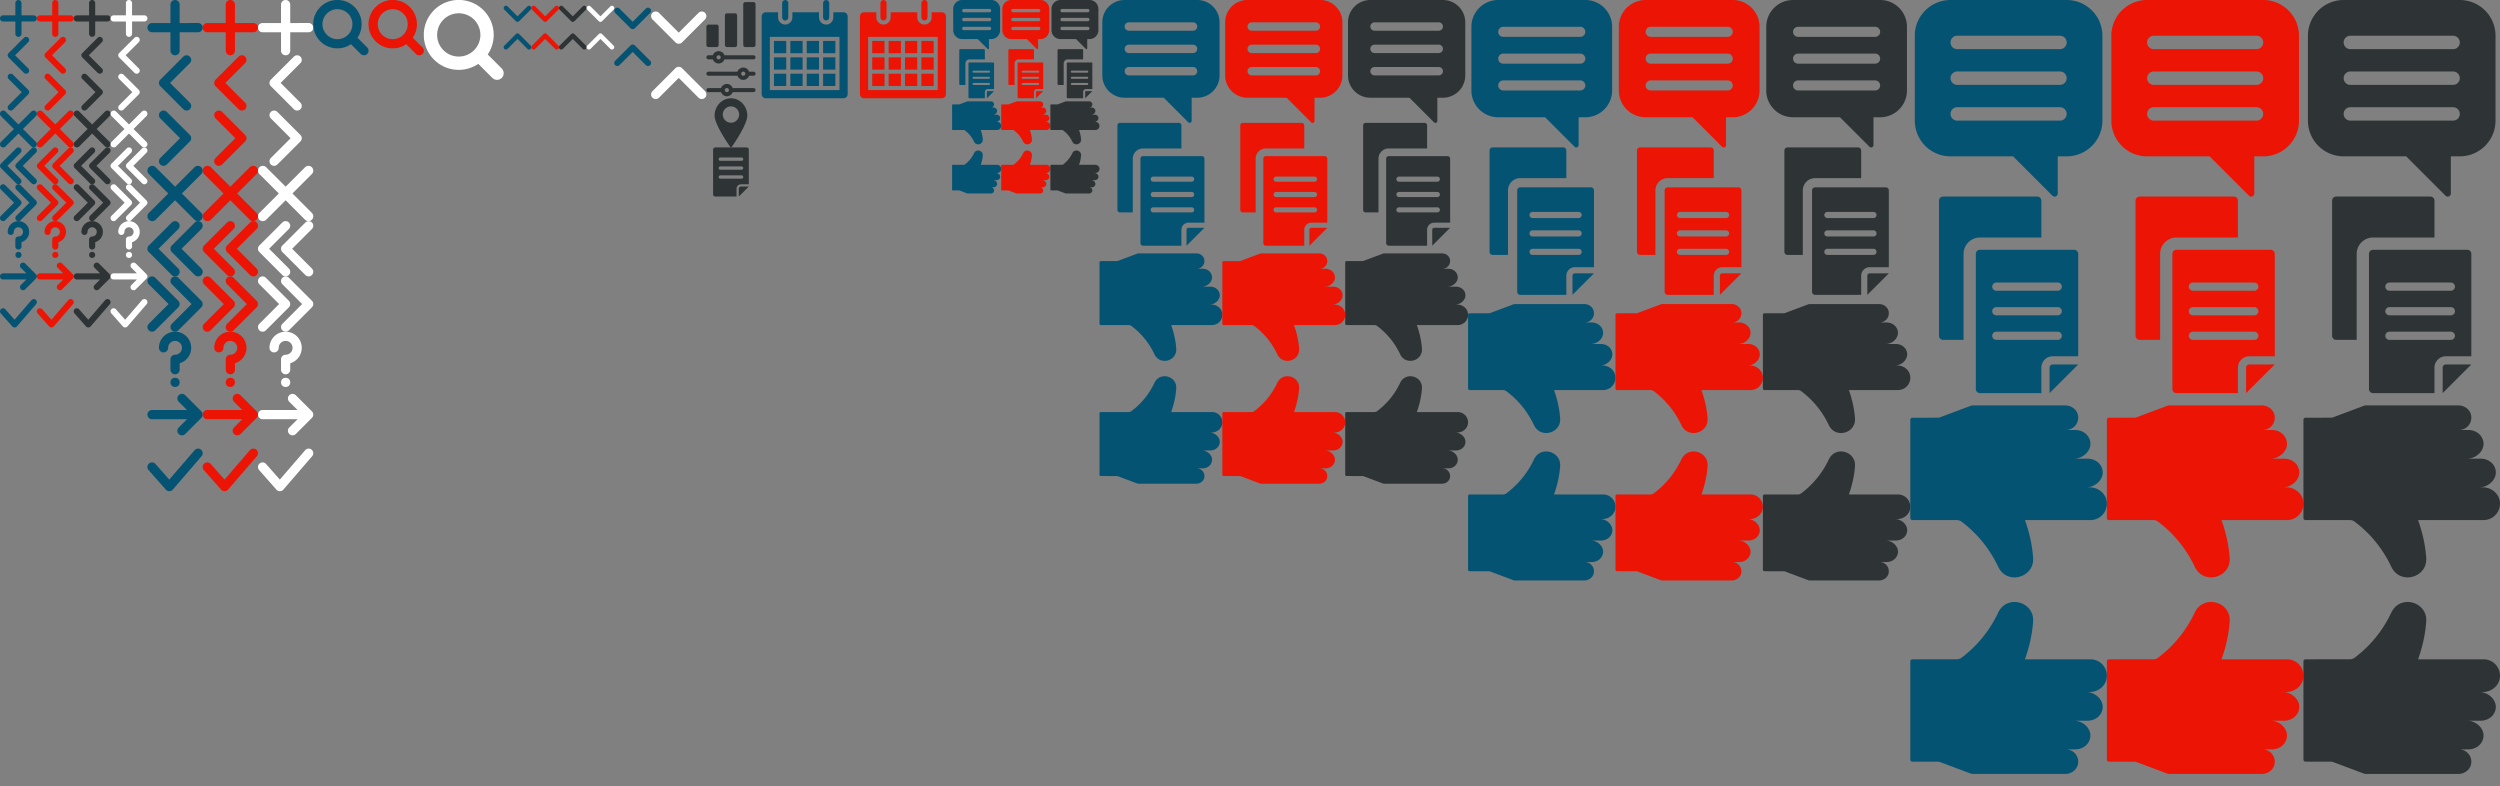 <svg xmlns="http://www.w3.org/2000/svg" xmlns:xlink="http://www.w3.org/1999/xlink" viewBox="0 0 814 256" width="814" height="256">
  <rect x="0" y="0" width="814" height="256" fill="#808080" stroke="none"/>
  <style>
    .dark-blue { fill: #055372; }
    .dark-red { fill: #eb1405; }
    .dark-grey { fill: #2e3436; }
    .white { fill: white; }
  </style>
  <symbol id="common--add" viewBox="0 0 48 48">
    <path d="M44 19.996h-.001L27.995 20l-.003-16a4 4 0 0 0-4-3.999 4 4 0 0 0-4 4.001l.003 16-15.996.003a4 4 0 0 0 .001 8h.001L19.997 28 20 44A4 4 0 0 0 24 48h.001A4 4 0 0 0 28 43.999l-.003-16L44 27.996a4 4 0 0 0-.001-8z"/>
  </symbol>
  <symbol id="common--arrow-left" viewBox="0 0 28 48">
    <path d="M24 48a3.989 3.989 0 01-2.828-1.172l-20-20a4 4 0 010-5.657l20-20a4 4 0 015.657 5.657L9.657 24 26.829 41.17A4 4 0 0124 48z"/>
  </symbol>
  <symbol id="common--arrow-right" viewBox="0 0 28 48">
    <path d="M4 48a4 4 0 01-2.828-6.829L18.343 24 1.172 6.828a4 4 0 015.657-5.657l20 20a4 4 0 010 5.657l-20 20A3.989 3.989 0 014 48z"/>
  </symbol>
  <symbol id="common--close" viewBox="0 0 46 46">
    <path d="M28.657 23L44.83 6.828a4 4 0 0 0-5.657-5.657L23 17.343 6.83 1.17a4 4 0 0 0-5.657 5.657L17.342 23 1.173 39.17a4 4 0 0 0 5.657 5.657L23 28.657l16.172 16.171a4 4 0 0 0 5.657-5.657z"/>
  </symbol>
  <symbol id="common--double-arrow-left" viewBox="0 0 48 48">
    <path d="M23.992 47.996a3.99 3.99 0 01-2.828-1.171l-20-20c-1.552-1.552-1.552-4.106 0-5.657l20-20A3.998 3.998 0 0123.988 0c2.195 0 4 1.806 4 4 0 1.059-.42 2.075-1.167 2.825L9.649 23.996l17.172 17.172a4 4 0 011.172 2.828c0 2.194-1.806 4-4 4h-.001zm20.008 0a3.99 3.99 0 01-2.829-1.171l-20-20c-1.552-1.552-1.552-4.106 0-5.657l20-20A4 4 0 0143.995 0c2.195 0 4.001 1.806 4.001 4a4 4 0 01-1.168 2.825L29.656 23.996l17.172 17.172A4 4 0 0148 43.996c0 2.194-1.806 4-4 4z"/>
  </symbol>
  <symbol id="common--double-arrow-right" viewBox="0 0 48 48">
    <path d="M4 47.996c-2.194 0-4-1.806-4-4a4 4 0 011.172-2.828l17.172-17.172L1.172 6.825A4 4 0 01.004 4c0-2.194 1.806-4 4.001-4a4 4 0 012.824 1.168l20 20c1.552 1.551 1.552 4.105 0 5.657l-20 20A3.99 3.99 0 014 47.996zm20.008 0h-.001c-2.194 0-4-1.806-4-4a4 4 0 011.172-2.828l17.172-17.172L21.179 6.825A4.004 4.004 0 0120.012 4c0-2.194 1.805-4 4-4 1.058 0 2.075.42 2.824 1.168l20 20c1.552 1.551 1.552 4.105 0 5.657l-20 20a3.99 3.99 0 01-2.828 1.171z"/>
  </symbol>
  <symbol id="common--help" viewBox="0 0 28 48">
    <circle cx="14" cy="44" r="4"/>
    <path d="M28 14a14 14 0 0 0-28 0 4 4 0 0 0 8 0 6 6 0 1 1 6 6 4 4 0 0 0-4 4v9a4 4 0 0 0 8 0v-5.59A14.02 14.02 0 0 0 28 14z"/>
  </symbol>
  <symbol id="common--next" viewBox="0 0 48 36">
    <path d="M46.829 15.172l-14-14a4 4 0 0 0-5.658 5.656L34.343 14H4a4 4 0 0 0 0 8h30.343l-7.172 7.172a4 4 0 1 0 5.658 5.656l14-14a4 4 0 0 0 0-5.656z"/>
  </symbol>
  <symbol id="common--selected" viewBox="0 0 48 37">
    <path d="M19 37a3.999 3.999 0 0 1-3-1.354l-15-17a4 4 0 0 1 6-5.293l11.965 13.56L40.97 1.389a4 4 0 0 1 6.06 5.223l-25 29A4 4 0 0 1 19.023 37z"/>
  </symbol>
  <symbol id="group-common" viewBox="0 0 48 432">
    <use xlink:href="#common--add" width="48" height="48"/>
    <use xlink:href="#common--arrow-left" width="48" height="48" y="48"/>
    <use xlink:href="#common--arrow-right" width="48" height="48" y="96"/>
    <use xlink:href="#common--close" width="48" height="48" y="144"/>
    <use xlink:href="#common--double-arrow-left" width="48" height="48" y="192"/>
    <use xlink:href="#common--double-arrow-right" width="48" height="48" y="240"/>
    <use xlink:href="#common--help" width="48" height="48" y="288"/>
    <use xlink:href="#common--next" width="48" height="48" y="336"/>
    <use xlink:href="#common--selected" width="48" height="48" y="384"/>
  </symbol>
  <symbol id="group-common--12" viewBox="0 0 48 108">
    <use xlink:href="#group-common" width="12" height="108" class="dark-blue"/>
    <use xlink:href="#group-common" width="12" height="108" x="12" class="dark-red"/>
    <use xlink:href="#group-common" width="12" height="108" x="24" class="dark-grey"/>
    <use xlink:href="#group-common" width="12" height="108" x="36" class="white"/>
  </symbol>
  <symbol id="group-common--18" viewBox="0 0 54 162">
    <use xlink:href="#group-common" width="18" height="162" class="dark-blue"/>
    <use xlink:href="#group-common" width="18" height="162" x="18" class="dark-red"/>
    <use xlink:href="#group-common" width="18" height="162" x="36" class="white"/>
  </symbol>
  <symbol id="search--search" viewBox="0 0 48 48">
    <path d="M46.829 41.172L38.4 32.744a21.018 21.018 0 1 0-5.657 5.657l8.427 8.427a4 4 0 0 0 5.658-5.656zM8 21a13 13 0 1 1 22.325 9.046c-.05.045-.106.078-.154.126s-.08.104-.125.154A12.992 12.992 0 0 1 8 21z"/>
  </symbol>
  <symbol id="group-search" viewBox="0 0 48 48">
    <use xlink:href="#search--search" width="48" height="48"/>
  </symbol>
  <symbol id="group-search--18" viewBox="0 0 36 18">
    <use xlink:href="#group-search" width="18" height="18" class="dark-blue"/>
    <use xlink:href="#group-search" width="18" height="18" x="18" class="dark-red"/>
  </symbol>
  <symbol id="group-search--26" viewBox="0 0 26 26">
    <use xlink:href="#group-search" width="26" height="26" class="white"/>
  </symbol>
  <symbol id="toggle--down" viewBox="0 0 48 28">
    <path d="M48 4a3.989 3.989 0 0 1-1.172 2.829l-20 20a4 4 0 0 1-5.657 0l-20-20a4 4 0 0 1 5.657-5.657L24 18.343 41.17 1.172A4 4 0 0 1 48 4z"/>
  </symbol>
  <symbol id="toggle--up" viewBox="0 0 48 28">
    <path d="M0 24a3.989 3.989 0 0 1 1.171-2.828l20-20a4 4 0 0 1 5.658 0l20 20a4 4 0 1 1-5.658 5.657L24 9.657 6.829 26.829A4 4 0 0 1 0 24z"/>
  </symbol>
  <symbol id="group-toggle" viewBox="0 0 48 96">
    <use xlink:href="#toggle--down" width="48" height="48"/>
    <use xlink:href="#toggle--up" width="48" height="48" y="48"/>
  </symbol>
  <symbol id="group-toggle--9" viewBox="0 0 36 18">
    <use xlink:href="#group-toggle" width="9" height="18" class="dark-blue"/>
    <use xlink:href="#group-toggle" width="9" height="18" x="9" class="dark-red"/>
    <use xlink:href="#group-toggle" width="9" height="18" x="18" class="dark-grey"/>
    <use xlink:href="#group-toggle" width="9" height="18" x="27" class="white"/>
  </symbol>
  <symbol id="group-toggle--12" viewBox="0 0 12 24">
    <use xlink:href="#group-toggle" width="12" height="24" class="dark-blue"/>
  </symbol>
  <symbol id="group-toggle--18" viewBox="0 0 18 36">
    <use xlink:href="#group-toggle" width="18" height="36" class="white"/>
  </symbol>
  <symbol id="content--infographic" viewBox="0 0 48 48">
    <path d="M10 24H2c-1.1 0-2 .9-2 2v18c0 1.1.9 2 2 2h8c1.1 0 2-.9 2-2V26c0-1.1-.9-2-2-2zM28 13h-7.9c-1.1 0-2 .9-2 2v29c0 1.1.9 2 2 2H28c1.1 0 2-.9 2-2V15c0-1.1-.9-2-2-2zM46 2h-8c-1.1 0-2 .9-2 2v40c0 1.1.9 2 2 2h8c1.1 0 2-.9 2-2V4c0-1.1-.9-2-2-2z"/>
  </symbol>
  <symbol id="content--interactive" viewBox="0 0 48 44.064">
    <path d="M2 8.017h4.317a6.007 6.007 0 0011.334 0H46a2 2 0 000-4H17.651a6.006 6.006 0 00-11.334 0H2a2 2 0 000 4zM11.984 4a2.016 2.016 0 11-2.016 2.017A2.018 2.018 0 0111.984 4zM46 36.049H25.683a6.006 6.006 0 00-11.334 0H2a2 2 0 000 4h12.349a6.007 6.007 0 0011.334 0H46a2 2 0 000-4zm-25.984 4.015a2.016 2.016 0 112.016-2.015 2.018 2.018 0 01-2.016 2.015zM46 20.032h-4.317a6.007 6.007 0 00-11.334 0H2a2 2 0 000 4h28.349a6.006 6.006 0 0011.334 0H46a2 2 0 000-4zm-9.984 4.017a2.016 2.016 0 112.016-2.017 2.018 2.018 0 01-2.016 2.017z"/>
  </symbol>
  <symbol id="content--map" viewBox="0 0 48 48">
    <path d="M24 0C15.2 0 8 7.6 8 17c0 8 11.8 25.6 15.2 30.4.4.6 1.3.6 1.7 0C28.2 42.6 40 25 40 17c0-9.4-7.2-17-16-17zm0 23.9c-4.4 0-8-3.6-8-8s3.6-8 8-8 8 3.6 8 8-3.6 8-8 8z"/>
  </symbol>
  <symbol id="content--report" viewBox="0 0 32 44">
    <path d="M30 0H2a2.006 2.006 0 0 0-2 2v40a2.006 2.006 0 0 0 2 2h19v-7a3.999 3.999 0 0 1 4-4h7V2a2.006 2.006 0 0 0-2-2zm-4.5 28h-19a1.5 1.5 0 0 1 0-3h19a1.5 1.5 0 0 1 0 3zm0-8h-19a1.5 1.5 0 0 1 0-3h19a1.5 1.5 0 0 1 0 3zm0-8h-19a1.5 1.5 0 0 1 0-3h19a1.5 1.5 0 0 1 0 3z"/>
    <path d="M23 37v7l9-9h-7a2.006 2.006 0 0 0-2 2z"/>
  </symbol>
  <symbol id="group-content" viewBox="0 0 48 192">
    <use xlink:href="#content--infographic" width="48" height="48"/>
    <use xlink:href="#content--interactive" width="48" height="48" y="48"/>
    <use xlink:href="#content--map" width="48" height="48" y="96"/>
    <use xlink:href="#content--report" width="48" height="48" y="144"/>
  </symbol>
  <symbol id="group-content--16" viewBox="0 0 16 64">
    <use xlink:href="#group-content" width="16" height="64" class="dark-grey"/>
  </symbol>
  <symbol id="datepicker--datepicker" viewBox="0 0 42 48">
    <path d="M40 6h-5v2.5c0 1.92-1.58 3.5-3.5 3.5S28 10.42 28 8.5V6H15v2.5c0 1.92-1.58 3.5-3.5 3.5S8 10.42 8 8.5V6H1.993C.9 6 0 6.9 0 7.993V46.007C0 47.1.9 48 1.993 48H40.007C41.1 48 42 47.1 42 46.007V7.993C42 6.9 41.1 6 40.007 6H40Zm-2 38H4V18h34v26Z"/>
    <path d="M11.498 10h.004C12.324 10 13 9.324 13 8.502V1.5c0-.823-.677-1.5-1.5-1.5S10 .677 10 1.5v7.002c0 .822.676 1.498 1.498 1.498Zm20 0h.004C32.324 10 33 9.324 33 8.502V1.5c0-.823-.677-1.5-1.5-1.5S30 .677 30 1.5v7.002c0 .822.676 1.498 1.498 1.498Z"/>
    <path d="M6 20h6v6H6zM14 20h6v6h-6zM22 20h6v6h-6zM30 20h6v6h-6zM6 28h6v6H6zM14 28h6v6h-6zM22 28h6v6h-6zM30 28h6v6h-6zM6 36h6v6H6zM14 36h6v6h-6zM22 36h6v6h-6zM30 36h6v6h-6z"/>
  </symbol>
  <symbol id="group-datepicker" viewBox="0 0 48 48">
    <use xlink:href="#datepicker--datepicker" width="48" height="48"/>
  </symbol>
  <symbol id="group-datepicker--32" viewBox="0 0 64 32">
    <use xlink:href="#group-datepicker" width="32" height="32" class="dark-blue"/>
    <use xlink:href="#group-datepicker" width="32" height="32" x="32" class="dark-red"/>
  </symbol>
  <symbol id="chat--chat" viewBox="0 0 42 44">
    <path d="M34 0H8a8 8 0 0 0-8 8v19a8 8 0 0 0 8 8h14l8.805 8.805A.7.7 0 0 0 32 43.31V35h2a8 8 0 0 0 8-8V8a8 8 0 0 0-8-8Zm-1.5 27h-23a1.5 1.5 0 0 1 0-3h23a1.5 1.5 0 0 1 0 3Zm0-8h-23a1.5 1.5 0 0 1 0-3h23a1.5 1.5 0 0 1 0 3Zm0-8h-23a1.5 1.5 0 0 1 0-3h23a1.5 1.5 0 0 1 0 3Z"/>
  </symbol>
  <symbol id="chat--copy" viewBox="0 0 34 48">
    <path d="M27.78 41a.781.781 0 0 0-.78.78V48l7-7h-6.22zM25 10V1a1.003 1.003 0 0 0-1-1H1a1.003 1.003 0 0 0-1 1v33a1.003 1.003 0 0 0 1 1h5V14a3.999 3.999 0 0 1 4-4z"/>
    <path d="M33 13H10a1.003 1.003 0 0 0-1 1v33a1.003 1.003 0 0 0 1 1h15v-6.22A2.787 2.787 0 0 1 27.78 39H34V14a1.003 1.003 0 0 0-1-1zm-4 22H14a1 1 0 0 1 0-2h15a1 1 0 0 1 0 2zm0-6H14a1 1 0 0 1 0-2h15a1 1 0 0 1 0 2zm0-6H14a1 1 0 0 1 0-2h15a1 1 0 0 1 0 2z"/>
  </symbol>
  <symbol id="chat--thumbs-down" viewBox="0 0 48 41.996">
    <path d="M43 20h.798c2.109 0 4.007 1.54 4.187 3.642a4.002 4.002 0 0 1-3.986 4.355H27.996c1.058 2.99 1.763 6.06 1.982 9.141.428 4.895-6.306 6.81-8.485 2.34-1.743-3.698-4.078-6.815-6.929-9.39a33.408 33.408 0 0 0-2.024-1.676c-.35-.27-.781-.415-1.223-.415H.5a.5.5 0 0 1-.5-.5V3.507a.5.5 0 0 1 .5-.5l6.321-.01.35-.064L14.914.032 15.091 0h22.744c1.48 0 2.86.995 3.115 2.453A3.008 3.008 0 0 1 38 6h2.295c1.383 0 2.72.715 3.338 1.952C44.918 10.52 42.431 13 40 13h3.28c1.405 0 2.775.722 3.382 1.989C47.883 17.539 45.417 20 43 20Z"/>
  </symbol>
  <symbol id="chat--thumbs-up" viewBox="0 0 48 41.996">
    <path d="M43 21.996h.798c2.109 0 4.007-1.54 4.187-3.641a4.002 4.002 0 0 0-3.986-4.356H27.996c1.058-2.99 1.763-6.06 1.982-9.141.428-4.895-6.306-6.81-8.485-2.34-1.743 3.698-4.078 6.815-6.929 9.39a33.408 33.408 0 0 1-2.024 1.676c-.35.27-.781.415-1.223.415H.5a.5.5 0 0 0-.5.5v23.99a.5.5 0 0 0 .5.5l6.321.01.35.064 7.744 2.901.176.032h22.744c1.48 0 2.86-.995 3.115-2.452A3.008 3.008 0 0 0 38 35.996h2.295c1.383 0 2.72-.715 3.338-1.952 1.284-2.567-1.203-5.048-3.634-5.048h3.28c1.405 0 2.775-.722 3.382-1.989 1.221-2.55-1.245-5.01-3.662-5.01Z"/>
  </symbol>
  <symbol id="group-chat" viewBox="0 0 48 192">
    <use xlink:href="#chat--chat" width="48" height="48"/>
    <use xlink:href="#chat--copy" width="48" height="48" y="48"/>
    <use xlink:href="#chat--thumbs-down" width="48" height="48" y="96"/>
    <use xlink:href="#chat--thumbs-up" width="48" height="48" y="144"/>
  </symbol>
  <symbol id="group-chat--16" viewBox="0 0 48 64">
    <use xlink:href="#group-chat" width="16" height="64" class="dark-blue"/>
    <use xlink:href="#group-chat" width="16" height="64" x="16" class="dark-red"/>
    <use xlink:href="#group-chat" width="16" height="64" x="32" class="dark-grey"/>
  </symbol>
  <symbol id="group-chat--40" viewBox="0 0 120 160">
    <use xlink:href="#group-chat" width="40" height="160" class="dark-blue"/>
    <use xlink:href="#group-chat" width="40" height="160" x="40" class="dark-red"/>
    <use xlink:href="#group-chat" width="40" height="160" x="80" class="dark-grey"/>
  </symbol>
  <symbol id="group-chat--48" viewBox="0 0 144 192">
    <use xlink:href="#group-chat" width="48" height="192" class="dark-blue"/>
    <use xlink:href="#group-chat" width="48" height="192" x="48" class="dark-red"/>
    <use xlink:href="#group-chat" width="48" height="192" x="96" class="dark-grey"/>
  </symbol>
  <symbol id="group-chat--64" viewBox="0 0 192 256">
    <use xlink:href="#group-chat" width="64" height="256" class="dark-blue"/>
    <use xlink:href="#group-chat" width="64" height="256" x="64" class="dark-red"/>
    <use xlink:href="#group-chat" width="64" height="256" x="128" class="dark-grey"/>
  </symbol>
  <use xlink:href="#group-common--12" width="48" height="108"/>
  <use xlink:href="#group-common--18" width="54" height="162" x="48"/>
  <use xlink:href="#group-search--18" width="36" height="18" x="102"/>
  <use xlink:href="#group-search--26" width="26" height="26" x="138"/>
  <use xlink:href="#group-toggle--9" width="36" height="18" x="164"/>
  <use xlink:href="#group-toggle--12" width="12" height="24" x="200"/>
  <use xlink:href="#group-toggle--18" width="18" height="36" x="212"/>
  <use xlink:href="#group-content--16" width="16" height="64" x="230"/>
  <use xlink:href="#group-datepicker--32" width="64" height="32" x="246"/>
  <use xlink:href="#group-chat--16" width="48" height="64" x="310"/>
  <use xlink:href="#group-chat--40" width="120" height="160" x="358"/>
  <use xlink:href="#group-chat--48" width="144" height="192" x="478"/>
  <use xlink:href="#group-chat--64" width="192" height="256" x="622"/>
</svg>